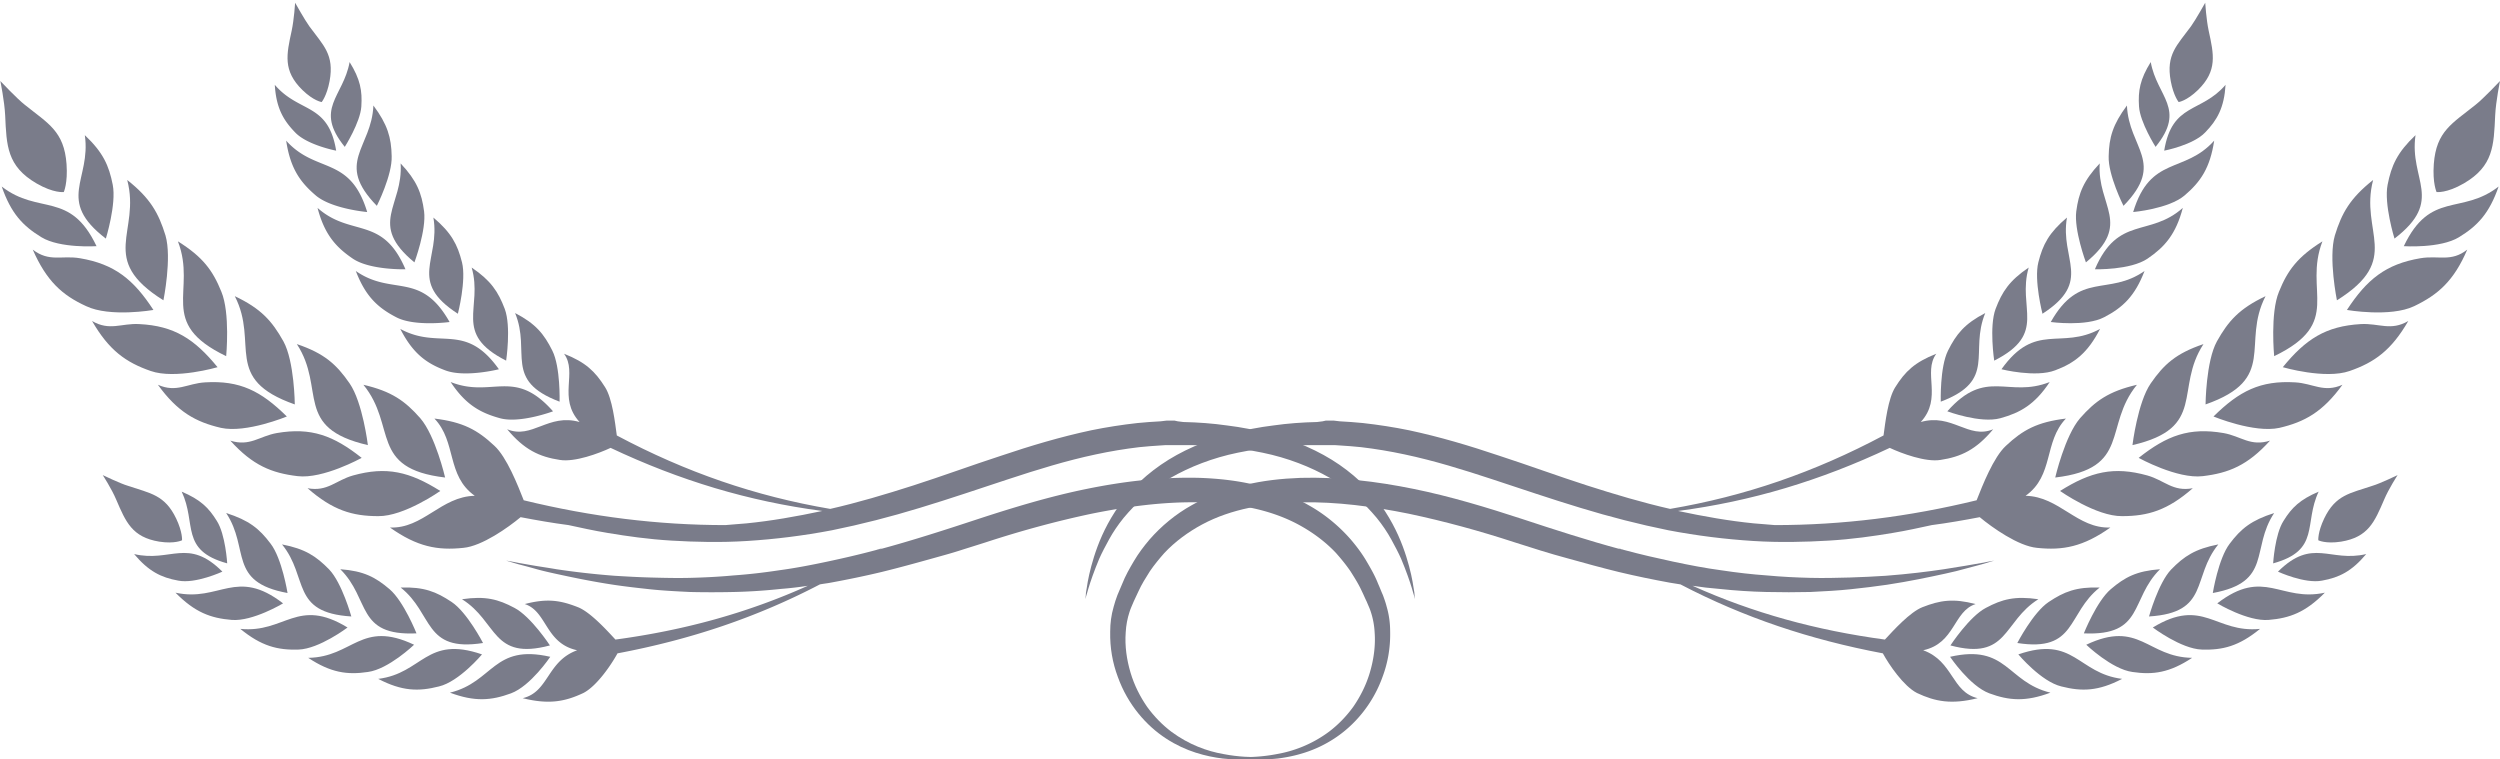 <svg id="Objects" xmlns="http://www.w3.org/2000/svg" viewBox="0 0 725.1 220.2"><style>.st0{fill:#7a7c8a}</style><path class="st0" d="M26.7 93.1c4.9 8.5 9.8 12 17 14.5 7.1 2.5 19.4-1.1 19.4-1.1-6.7-8.2-12.6-12-22.7-12.5-5.2-.3-8.6 2.1-13.7-.9zm19.1 18.5c5.4 2.4 8.5-.4 13.7-.7 10.1-.6 16.2 2.5 23.7 9.9 0 0-11.8 4.9-19.1 3.3-7.3-1.7-12.6-4.6-18.3-12.5zM23.2 74.9c10 1.7 15.5 6.1 21.3 15 0 0-12.6 2.2-19.5-1.1-7-3.2-11.5-7.3-15.5-16.4 4.8 3.7 8.4 1.6 13.7 2.5zm66 66.7c5.8 1.1 8.2-2.3 13.2-3.7 9.7-2.7 16.4-1.1 25.3 4.5 0 0-10.5 7.4-18 7.3-7.5 0-13.2-1.7-20.5-8.1zM28 71.4s-10.6.7-16-2.6S3.2 61.9.5 54.1c10.8 8.4 19.8 1.1 27.5 17.3zm58.3 66.7c-7.5-.9-13-3.1-19.5-10.3 5.7 1.8 8.4-1.3 13.5-2.2 9.9-1.7 16.4.7 24.6 7.2 0 0-11.2 6.2-18.6 5.3zm19.1-26.5c8.2 1.9 12.1 4.7 16.5 9.7 4.4 5.1 7.2 17.2 7.2 17.2-22.1-2.6-13.9-14.9-23.7-26.9zm-19.9 5.7c-21.1-7.4-10.3-17.6-17.4-31.4 7.6 3.6 10.8 7.2 14.1 13.1 3.2 5.8 3.3 18.3 3.3 18.3z"/><path class="st0" d="M101.4 111.2c3.8 5.5 5.3 17.9 5.3 17.9-21.7-5-12.1-16.3-20.6-29.3 8 2.7 11.5 5.9 15.3 11.4zM51.6 70c7.2 4.5 10.1 8.4 12.6 14.6 2.6 6.2 1.4 18.7 1.4 18.7-20.2-9.7-8.4-18.8-14-33.3zm-27-30.8c5.3 5 7 8.8 8.1 14.4 1.1 5.6-2 15.6-2 15.6-14.6-11.2-4.2-17-6.1-30zm12.3 13c6.7 5.3 9.1 9.6 11.1 16.1 1.9 6.5-.6 18.8-.6 18.8-19.2-12-6.5-19.7-10.5-34.9zm-26.3 1c-8.6-5-8.7-11-9.1-19.7-.2-4.2-1.4-10-1.4-10s4.9 5.2 7.1 6.9c6.7 5.4 11.4 7.6 12.1 17.2.4 5.5-.8 8.1-.8 8.1s-2.9.4-7.9-2.5zM100.8 182s-8.2 6.2-14.2 6.4c-6.1.2-10.8-1-16.9-6 13 1.3 16.5-9.3 31.1-.4zm19.3 5s-7.4 7.1-13.4 7.9c-6 .9-10.8.2-17.3-4.1 13-.2 15.3-11.1 30.7-3.8zm-38-12s-8.8 5.3-14.9 4.8-10.7-2.2-16.3-7.9c12.8 2.8 17.6-7.4 31.2 3.1zm77.5 15.5s-5.7 8.5-11.4 10.6c-5.7 2.1-10.5 2.5-17.7-.2 12.7-3.1 12.5-14.2 29.1-10.4zm-95.1-24.7s-7.8 3.6-12.8 2.6c-5-.9-8.6-2.7-12.8-7.7 10.6 2.5 15.6-4.9 25.6 5.1zm75.3 24s-6.6 7.9-12.5 9.3c-5.9 1.5-10.7 1.4-17.6-2.2 12.9-1.6 13.9-12.7 30.1-7.1z"/><path class="st0" d="M149.2 176.3c4.8 2.5 10.3 10.9 10.3 10.9-16.9 4.5-15.1-6.9-25.5-13.4 6.8-1 10.5 0 15.2 2.5zm-50.5-11.2c6.8.5 10.2 2.3 14.3 5.8 4.1 3.5 7.8 12.8 7.8 12.8-17.6.8-13.3-9.9-22.1-18.6zm17.5 5.3c6.8-.2 10.3 1.2 14.8 4.2s9.1 11.9 9.1 11.9c-17.3 2.7-14.3-8.5-23.9-16.1zm-34.4-12.5c6.7 1.3 9.9 3.4 13.7 7.3 3.7 3.9 6.4 13.6 6.4 13.6-17.7-1.1-12.3-11.3-20.1-20.9zm-29.1-15.3c5.4 2.3 7.8 4.6 10.2 8.5 2.5 3.9 3 12.3 3 12.3-13.8-3.8-8.8-11.5-13.2-20.8zm12.9 6.2c6.6 2.1 9.6 4.5 12.9 8.9 3.3 4.3 4.9 14.3 4.9 14.3-17.4-3.2-10.9-12.8-17.8-23.2zm-14.5 1.6c1.9 4 1.7 6.3 1.7 6.3s-2.1 1.1-6.6.4c-7.9-1.3-9.7-5.7-12.5-12.2-1.3-3.1-3.9-7.1-3.9-7.1s5.2 2.5 7.3 3.1c6.5 2.2 10.7 2.6 14 9.5z"/><path class="st0" d="M151.6 202.5c7.6-1.8 7-10.7 15.8-13.9-9.3-2-8.7-11.3-15.2-13.4 6.5-1.7 10.3-1.1 15.4.9 3.6 1.4 8.4 6.7 10.9 9.4 20-2.7 38.2-7.7 55.8-15.6-2.6.4-5.1.7-7.7.9-4.7.5-9.2.8-13.7.9-4.4.1-8.7.1-12.8 0-4.1-.2-8-.4-11.7-.8-3.7-.4-7.2-.8-10.5-1.3-6.6-1-12.2-2.2-16.8-3.2-2.3-.5-4.4-1-6.1-1.5-1.8-.5-3.3-.9-4.5-1.2-2.4-.7-3.7-1.1-3.7-1.1s1.3.2 3.8.7c1.2.2 2.8.5 4.6.8 1.8.3 3.9.6 6.2 1 4.7.7 10.3 1.4 16.9 1.9 3.3.2 6.7.4 10.4.5 3.7.1 7.5.2 11.5.1s8.2-.3 12.5-.7c4.3-.3 8.7-.8 13.3-1.5 4.5-.6 9.2-1.5 13.9-2.5 4.7-1 9.5-2.1 14.3-3.4.3-.1.6-.2.8-.2.3-.2.6-.3.9-.5-.2.2-.5.3-.7.5 9.3-2.5 18.9-5.6 28.6-8.8 10.1-3.3 20.6-6.5 31.4-8.7 10.8-2.2 21.8-3.5 32.8-3.2 5.5.2 11 .8 16.3 2.1 5.3 1.2 10.5 3.1 15.2 5.8 4.7 2.6 8.9 6.1 12.3 10 1.7 2 3.2 4 4.5 6.2 1.3 2.2 2.5 4.3 3.4 6.6.5 1.1.9 2.2 1.4 3.3.4 1.1.8 2.2 1.1 3.4.7 2.4 1 4.8 1 7.2.1 4.7-.7 9.1-2.2 13.1-2.9 8.1-8.3 14.2-14 17.9a35.3 35.3 0 0 1-8.6 4.1c-2.8.9-5.4 1.4-7.8 1.7-4.8.5-8.5.2-11 0-1.3-.1-2.2-.3-2.9-.4-.6-.1-1-.2-1-.2s.3 0 1 .1c.7 0 1.6.1 2.9.1 2.5 0 6.2 0 10.8-.9 4.6-.8 10-2.7 15.1-6.5 2.5-1.9 4.9-4.3 7-7.2 2-2.9 3.7-6.2 4.8-9.9 1.1-3.7 1.7-7.7 1.4-11.7-.1-2-.5-4.1-1.1-5.9-.3-1-.8-2-1.2-3-.5-1-.9-2-1.4-3-.9-2-2.1-3.9-3.3-5.8-1.3-1.9-2.7-3.6-4.2-5.3-3.1-3.3-6.9-6.1-11-8.3-8.4-4.5-18.4-6.2-28.7-6.4-10.3-.2-20.8 1.2-31.2 3.3-10.4 2.2-20.6 5-30.7 8.3-2.5.8-5.1 1.6-7.6 2.4-2.5.8-5.1 1.5-7.6 2.2-5 1.4-10.1 2.8-15 4-5 1.2-9.9 2.2-14.8 3.1-1 .2-2.1.3-3.1.5-18.4 9.6-37.5 16-58.7 20-1.8 3.3-6 9.5-9.9 11.5-5.3 2.5-10 3.4-17.6 1.5m-34-124.4s-10.3.3-15.3-3.1-8.2-7.1-10.2-14.7c9.7 8.6 18.8 2.1 25.5 17.8zm12.8 15.3s-10.2 1.4-15.5-1.4c-5.4-2.8-8.9-6.1-11.7-13.4 10.6 7.4 18.8-.1 27.2 14.8zm-23.9-31.9s-10.3-.9-14.9-4.8c-4.7-4-7.4-8-8.6-15.9 8.7 9.7 18.5 4.2 23.5 20.7zm53.9 57.8s-9.6 3.6-15.4 2c-5.8-1.6-10-4-14.3-10.5 12.1 4.8 18.4-4.3 29.7 8.5zM97.5 43.7s-8.4-1.6-11.9-5.3c-3.5-3.6-5.5-7.2-5.9-13.8 7.1 8.3 15.5 5.1 17.8 19.1zm18.6 51.7c11.4 6.2 18.7-2.2 28.6 11.7 0 0-9.9 2.5-15.6.3-5.6-2.1-9.4-5-13-12z"/><path class="st0" d="M149.4 90.8c6 3.1 8.4 6.1 10.8 10.9 2.4 4.8 2.1 14.8 2.1 14.8-16.4-6.2-8.2-14.3-12.9-25.7zm-23.7-27.7c5.2 4.4 7 7.8 8.3 13 1.3 5.2-1.2 14.9-1.2 14.9-14.7-9.5-5-15.7-7.1-27.9zm11.1 14.5c5.6 3.8 7.7 7 9.6 12 1.9 5.1.4 15 .4 15-15.6-7.9-6.6-15.2-10-27zm-20.6-30.2c4.7 5 6.1 8.6 6.8 13.9.7 5.4-2.8 14.8-2.8 14.8-13.6-11.2-3.2-16.3-4-28.7zM100 42.6c-9-11.1-.4-14.5 1.4-24.6 3.1 5 3.7 8.3 3.4 12.9-.3 4.6-4.8 11.7-4.8 11.7zm8.3-12c4.1 5.5 5.2 9.3 5.3 14.7.2 5.5-4.3 14.4-4.3 14.4-12.3-12.6-1.5-16.7-1-29.1zm-15-1s-2.3-.3-5.6-3.5c-5.7-5.6-4.6-10.3-3.1-17.2.7-3.3 1-8.1 1-8.1s2.8 5 4.1 6.8c4.1 5.6 7.3 8.2 5.9 15.9-.8 4.3-2.3 6.1-2.3 6.1z"/><path class="st0" d="M385.7 138.6c-5.6-3.2-12.2-5.8-19.5-7.3-7.3-1.5-15.2-2.3-23.5-2.2h-4.6l-1.5.1c-2 .1-4.1.3-6.2.5-4.2.5-8.4 1.2-12.6 2.1-8.5 1.8-16.9 4.4-25.4 7.2s-17 5.7-25.6 8.3c-8.5 2.6-17.1 4.8-25.5 6.5-8.4 1.6-16.6 2.6-24.5 3.1-7.8.5-15.2.3-22-.1-6.8-.4-13-1.3-18.4-2.2-4.3-.7-8.2-1.6-11.5-2.3-4.6-.6-9.2-1.4-13.9-2.3-3.6 3-11.2 8.4-16.6 8.9-7.5.8-13.4-.3-21.3-5.9 9.6.4 14.8-9 24.6-9.2-8.3-5.9-5.2-15.6-11.7-22.4 8.3 1 12.5 3.3 17.4 7.9 3.6 3.3 6.8 11.5 8.5 15.8 19.7 4.8 39 7.2 58.5 7.2 2-.2 4-.3 6.1-.5 7.1-.7 14.5-2 22-3.6-21.3-2.8-41.3-8.8-61.4-18.3-3.4 1.6-10.4 4.2-14.7 3.5-6-.9-10.4-3-15.3-8.9 7.2 3 11.9-4.7 21-2.1-6.4-7-.5-14.3-4.5-19.8 6.3 2.5 9 5.1 11.9 9.7 2.1 3.3 2.9 10.3 3.4 14 20.1 10.7 40.2 17.6 61.9 21.3 7.9-1.8 16-4.2 24.1-6.8 8.4-2.7 16.8-5.8 25.4-8.6 8.6-2.9 17.3-5.5 26.2-7.4 4.4-.9 8.9-1.6 13.4-2.1 2.2-.2 4.4-.4 6.7-.5l1.7-.2h2.4l.9.2 1.6.2c4.3.1 8.5.4 12.7 1 4.1.5 8.2 1.3 12 2.3 7.7 2 14.8 5.1 20.6 9.1 5.8 4 10.3 8.8 13.3 13.6 3.1 4.8 4.9 9.3 6.1 13.1 1.2 3.8 1.8 6.9 2.1 9 .2 1 .3 1.8.3 2.4.1.5.1.8.1.8s-.3-1.1-.9-3.1c-.6-2-1.6-4.9-3.1-8.5-.8-1.8-1.8-3.7-2.9-5.7-1.1-2-2.5-4.1-4.2-6.2-3.6-4.3-8-8.4-13.6-11.6zm312.8-45.5c-4.9 8.5-9.8 12-17 14.5-7.1 2.5-19.4-1.1-19.4-1.1 6.7-8.2 12.5-11.9 22.6-12.5 5.3-.3 8.7 2.1 13.8-.9zm-19.1 18.5c-5.4 2.4-8.5-.4-13.7-.7-10.1-.6-16.2 2.5-23.7 9.9 0 0 11.8 4.9 19.1 3.3 7.3-1.7 12.6-4.6 18.3-12.5zM702 74.9c-10 1.7-15.5 6.1-21.3 15 0 0 12.6 2.2 19.5-1.1 6.9-3.3 11.5-7.3 15.4-16.4-4.7 3.7-8.3 1.6-13.6 2.5zm-66 66.7c-5.8 1.1-8.2-2.3-13.2-3.7-9.7-2.7-16.4-1.1-25.3 4.5 0 0 10.5 7.4 18 7.3 7.5 0 13.2-1.7 20.5-8.1zm61.2-70.2s10.6.7 16-2.6 8.8-6.9 11.5-14.7c-10.8 8.4-19.8 1.1-27.5 17.3zm-58.3 66.7c7.5-.9 13-3.1 19.5-10.3-5.7 1.8-8.4-1.3-13.5-2.2-9.9-1.7-16.4.7-24.6 7.2 0 0 11.2 6.2 18.6 5.3zm-19.1-26.5c-8.2 1.9-12.1 4.7-16.5 9.7-4.4 5.1-7.2 17.2-7.2 17.2 22.1-2.6 13.9-14.9 23.7-26.9zm19.9 5.7c21.1-7.4 10.3-17.6 17.4-31.4-7.6 3.6-10.8 7.2-14.1 13.1-3.2 5.8-3.3 18.3-3.3 18.3z"/><path class="st0" d="M623.8 111.2c-3.8 5.5-5.3 17.9-5.3 17.9 21.7-5 12.1-16.3 20.6-29.3-8 2.7-11.5 5.9-15.3 11.4zM673.6 70c-7.2 4.5-10.1 8.4-12.6 14.6-2.6 6.2-1.4 18.7-1.4 18.7 20.2-9.7 8.4-18.8 14-33.3zm27-30.8c-5.3 5-7 8.8-8.1 14.4-1.1 5.6 2 15.6 2 15.6 14.6-11.2 4.2-17 6.1-30zm-12.3 13c-6.7 5.3-9.1 9.6-11.1 16.1-1.9 6.5.6 18.8.6 18.8 19.2-12 6.5-19.7 10.5-34.9zm26.3 1c8.6-5 8.7-11 9.1-19.7.2-4.2 1.4-10 1.4-10s-4.9 5.2-7.1 6.9c-6.7 5.4-11.4 7.6-12.1 17.2-.4 5.5.8 8.1.8 8.1s2.9.4 7.9-2.5zM624.4 182s8.2 6.2 14.2 6.4c6.1.2 10.8-1 16.9-6-13 1.3-16.5-9.3-31.1-.4zm-19.3 5s7.4 7.1 13.4 7.9c6 .9 10.8.2 17.3-4.1-13-.2-15.3-11.1-30.7-3.8zm38-12s8.8 5.3 14.9 4.8 10.7-2.2 16.3-7.9c-12.8 2.8-17.6-7.4-31.2 3.1zm-77.5 15.5s5.7 8.5 11.4 10.6c5.7 2.1 10.5 2.5 17.7-.2-12.7-3.1-12.5-14.2-29.1-10.4zm95.1-24.7s7.8 3.6 12.8 2.6c5-.9 8.6-2.7 12.8-7.7-10.6 2.5-15.5-4.9-25.6 5.1zm-75.3 24s6.6 7.9 12.5 9.3c5.9 1.5 10.7 1.4 17.6-2.2-12.9-1.6-13.9-12.7-30.1-7.1z"/><path class="st0" d="M576 176.3c-4.8 2.5-10.3 10.9-10.3 10.9 16.9 4.5 15.1-6.9 25.5-13.4-6.8-1-10.5 0-15.2 2.5zm50.5-11.2c-6.8.5-10.2 2.3-14.3 5.8-4.1 3.5-7.8 12.8-7.8 12.8 17.6.8 13.3-9.9 22.1-18.6zm-17.5 5.3c-6.8-.2-10.3 1.2-14.8 4.2s-9.1 11.9-9.1 11.9c17.3 2.7 14.3-8.5 23.9-16.1zm34.4-12.5c-6.7 1.3-9.9 3.4-13.7 7.3-3.7 3.9-6.4 13.6-6.4 13.6 17.7-1.1 12.3-11.3 20.1-20.9zm29.1-15.3c-5.4 2.3-7.8 4.6-10.2 8.5-2.5 3.9-3 12.3-3 12.3 13.8-3.8 8.8-11.5 13.2-20.8zm-12.9 6.2c-6.6 2.1-9.6 4.5-12.9 8.9-3.3 4.3-4.9 14.3-4.9 14.3 17.4-3.2 10.9-12.8 17.8-23.2zm14.5 1.6c-1.9 4-1.7 6.3-1.7 6.3s2.1 1.1 6.6.4c7.9-1.3 9.7-5.7 12.5-12.2 1.3-3.1 3.9-7.1 3.9-7.1s-5.2 2.5-7.3 3.1c-6.5 2.2-10.7 2.6-14 9.5z"/><path class="st0" d="M573.6 202.5c-7.6-1.8-7-10.7-15.8-13.9 9.3-2 8.7-11.3 15.2-13.4-6.5-1.7-10.3-1.1-15.4.9-3.6 1.4-8.4 6.7-10.9 9.4-20-2.7-38.2-7.7-55.8-15.6 2.6.4 5.1.7 7.7.9 4.7.5 9.2.8 13.7.9 4.4.1 8.7.1 12.8 0 4.1-.2 8-.4 11.7-.8 3.7-.4 7.2-.8 10.5-1.3 6.6-1 12.2-2.2 16.8-3.2 2.3-.5 4.4-1 6.1-1.5 1.8-.5 3.3-.9 4.5-1.2 2.4-.7 3.7-1.1 3.7-1.1s-1.3.2-3.8.7c-1.2.2-2.8.5-4.6.8-1.8.3-3.9.6-6.2 1-4.7.7-10.3 1.4-16.9 1.9-3.3.2-6.7.4-10.4.5-3.7.1-7.5.2-11.5.1s-8.2-.3-12.5-.7c-4.3-.3-8.7-.8-13.3-1.5-4.5-.6-9.2-1.5-13.9-2.5-4.7-1-9.5-2.1-14.3-3.4-.3-.1-.6-.2-.8-.2-.3-.2-.6-.3-.9-.5.2.2.5.3.7.5-9.3-2.5-18.9-5.6-28.6-8.8-10.1-3.3-20.6-6.5-31.4-8.7-10.8-2.2-21.8-3.5-32.8-3.2-5.5.2-11 .8-16.3 2.1-5.3 1.2-10.5 3.1-15.2 5.8-4.7 2.6-8.9 6.1-12.3 10-1.7 2-3.2 4-4.5 6.2-1.3 2.2-2.5 4.3-3.4 6.6-.5 1.1-.9 2.2-1.4 3.3-.4 1.1-.8 2.2-1.1 3.4-.7 2.4-1 4.8-1 7.2-.1 4.7.7 9.1 2.2 13.1 2.9 8.1 8.3 14.2 14 17.9 2.9 1.9 5.8 3.2 8.6 4.1 2.8.9 5.4 1.4 7.8 1.7 4.8.5 8.5.2 11 0 1.3-.1 2.2-.3 2.9-.4.6-.1 1-.2 1-.2s-.3 0-1 .1c-.7 0-1.6.1-2.9.1-2.5 0-6.2 0-10.8-.9-4.6-.8-10-2.7-15.1-6.5-2.5-1.9-4.9-4.3-7-7.2-2-2.9-3.7-6.2-4.8-9.9-1.1-3.7-1.7-7.7-1.4-11.7.1-2 .5-4.1 1.1-5.9.3-1 .8-2 1.2-3 .5-1 .9-2 1.4-3 .9-2 2.1-3.9 3.3-5.8 1.3-1.9 2.7-3.6 4.2-5.3 3.1-3.3 6.9-6.1 11-8.3 8.4-4.5 18.4-6.2 28.7-6.4 10.3-.2 20.8 1.2 31.2 3.3 10.4 2.2 20.6 5 30.7 8.3 2.5.8 5.1 1.6 7.6 2.4 2.5.8 5.1 1.5 7.6 2.2 5 1.4 10.1 2.8 15 4 5 1.2 9.9 2.2 14.8 3.1 1 .2 2.1.3 3.1.5 18.4 9.6 37.5 16 58.7 20 1.8 3.3 6 9.5 9.9 11.5 5.3 2.5 10 3.4 17.6 1.5m34-124.4s10.3.3 15.3-3.1 8.2-7.1 10.2-14.7c-9.7 8.6-18.8 2.1-25.5 17.8zm-12.8 15.3s10.2 1.4 15.5-1.4c5.4-2.8 8.9-6.1 11.7-13.4-10.6 7.4-18.8-.1-27.2 14.8zm23.9-31.9s10.3-.9 14.9-4.8c4.7-4 7.4-8 8.6-15.9-8.7 9.7-18.5 4.2-23.5 20.7zm-53.9 57.8s9.6 3.6 15.4 2c5.8-1.6 10-4 14.3-10.5-12.1 4.8-18.4-4.3-29.7 8.5zm62.9-75.6s8.4-1.6 11.9-5.3c3.5-3.6 5.5-7.2 5.9-13.8-7.1 8.3-15.5 5.1-17.8 19.1zm-18.6 51.7c-11.4 6.2-18.7-2.2-28.6 11.7 0 0 9.9 2.5 15.6.3 5.6-2.1 9.4-5 13-12z"/><path class="st0" d="M575.8 90.8c-6 3.1-8.4 6.1-10.8 10.9-2.4 4.8-2.1 14.8-2.1 14.8 16.4-6.2 8.2-14.3 12.9-25.7zm23.7-27.7c-5.2 4.4-7 7.8-8.3 13-1.3 5.2 1.2 14.9 1.2 14.9 14.7-9.5 5-15.7 7.1-27.9zm-11.1 14.5c-5.6 3.8-7.7 7-9.6 12-1.9 5.1-.4 15-.4 15 15.6-7.9 6.6-15.2 10-27zM609 47.4c-4.7 5-6.1 8.6-6.8 13.9-.7 5.4 2.8 14.8 2.8 14.8 13.6-11.2 3.2-16.3 4-28.7zm16.2-4.8c9-11.1.4-14.5-1.4-24.6-3.1 5-3.7 8.3-3.4 12.9.3 4.6 4.8 11.7 4.8 11.7zm-8.3-12c-4.1 5.5-5.2 9.3-5.3 14.7-.2 5.5 4.3 14.4 4.3 14.4 12.3-12.6 1.5-16.7 1-29.1zm15-1s2.3-.3 5.6-3.5c5.7-5.6 4.6-10.3 3.1-17.2-.7-3.3-1-8.1-1-8.1s-2.8 5-4.1 6.8c-4.1 5.6-7.3 8.2-5.9 15.9.8 4.3 2.3 6.1 2.3 6.1z"/><path class="st0" d="M339.5 138.6c5.6-3.2 12.2-5.8 19.5-7.3 7.3-1.5 15.2-2.3 23.5-2.2h4.6l1.5.1c2 .1 4.1.3 6.2.5 4.2.5 8.4 1.2 12.6 2.1 8.5 1.8 16.9 4.4 25.4 7.2s17 5.7 25.6 8.3c8.5 2.6 17.1 4.8 25.5 6.5 8.4 1.6 16.6 2.6 24.5 3.1 7.8.5 15.2.3 22-.1 6.8-.4 13-1.3 18.4-2.2 4.3-.7 8.2-1.6 11.5-2.3 4.6-.6 9.2-1.4 13.9-2.3 3.6 3 11.2 8.4 16.6 8.9 7.5.8 13.4-.3 21.3-5.9-9.6.4-14.8-9-24.6-9.2 8.3-5.9 5.2-15.6 11.7-22.4-8.3 1-12.5 3.3-17.4 7.9-3.6 3.3-6.8 11.5-8.5 15.8-19.7 4.8-39 7.2-58.5 7.2-2-.2-4-.3-6.1-.5-7.1-.7-14.5-2-22-3.6 21.3-2.8 41.3-8.8 61.4-18.3 3.4 1.6 10.4 4.2 14.7 3.5 6-.9 10.4-3 15.3-8.9-7.2 3-11.9-4.7-21-2.1 6.4-7 .5-14.3 4.5-19.8-6.3 2.5-9 5.1-11.9 9.7-2.1 3.3-2.9 10.3-3.4 14-20.1 10.7-40.2 17.6-61.9 21.3-7.9-1.8-16-4.2-24.1-6.8-8.4-2.7-16.8-5.8-25.4-8.6-8.6-2.9-17.3-5.5-26.2-7.4-4.4-.9-8.9-1.6-13.4-2.1-2.2-.2-4.4-.4-6.7-.5l-1.7-.2h-2.4l-.9.2-1.6.2c-4.3.1-8.5.4-12.7 1-4.1.5-8.2 1.3-12 2.3-7.7 2-14.8 5.1-20.6 9.1-5.8 4-10.3 8.8-13.3 13.6-3.1 4.8-4.9 9.3-6.1 13.1-1.2 3.8-1.8 6.9-2.1 9-.2 1-.3 1.8-.3 2.4-.1.5-.1.8-.1.8s.3-1.1.9-3.1c.6-2 1.6-4.9 3.1-8.5.8-1.8 1.8-3.7 2.9-5.7 1.1-2 2.5-4.1 4.2-6.2 3.6-4.3 8-8.4 13.6-11.6z"/></svg>